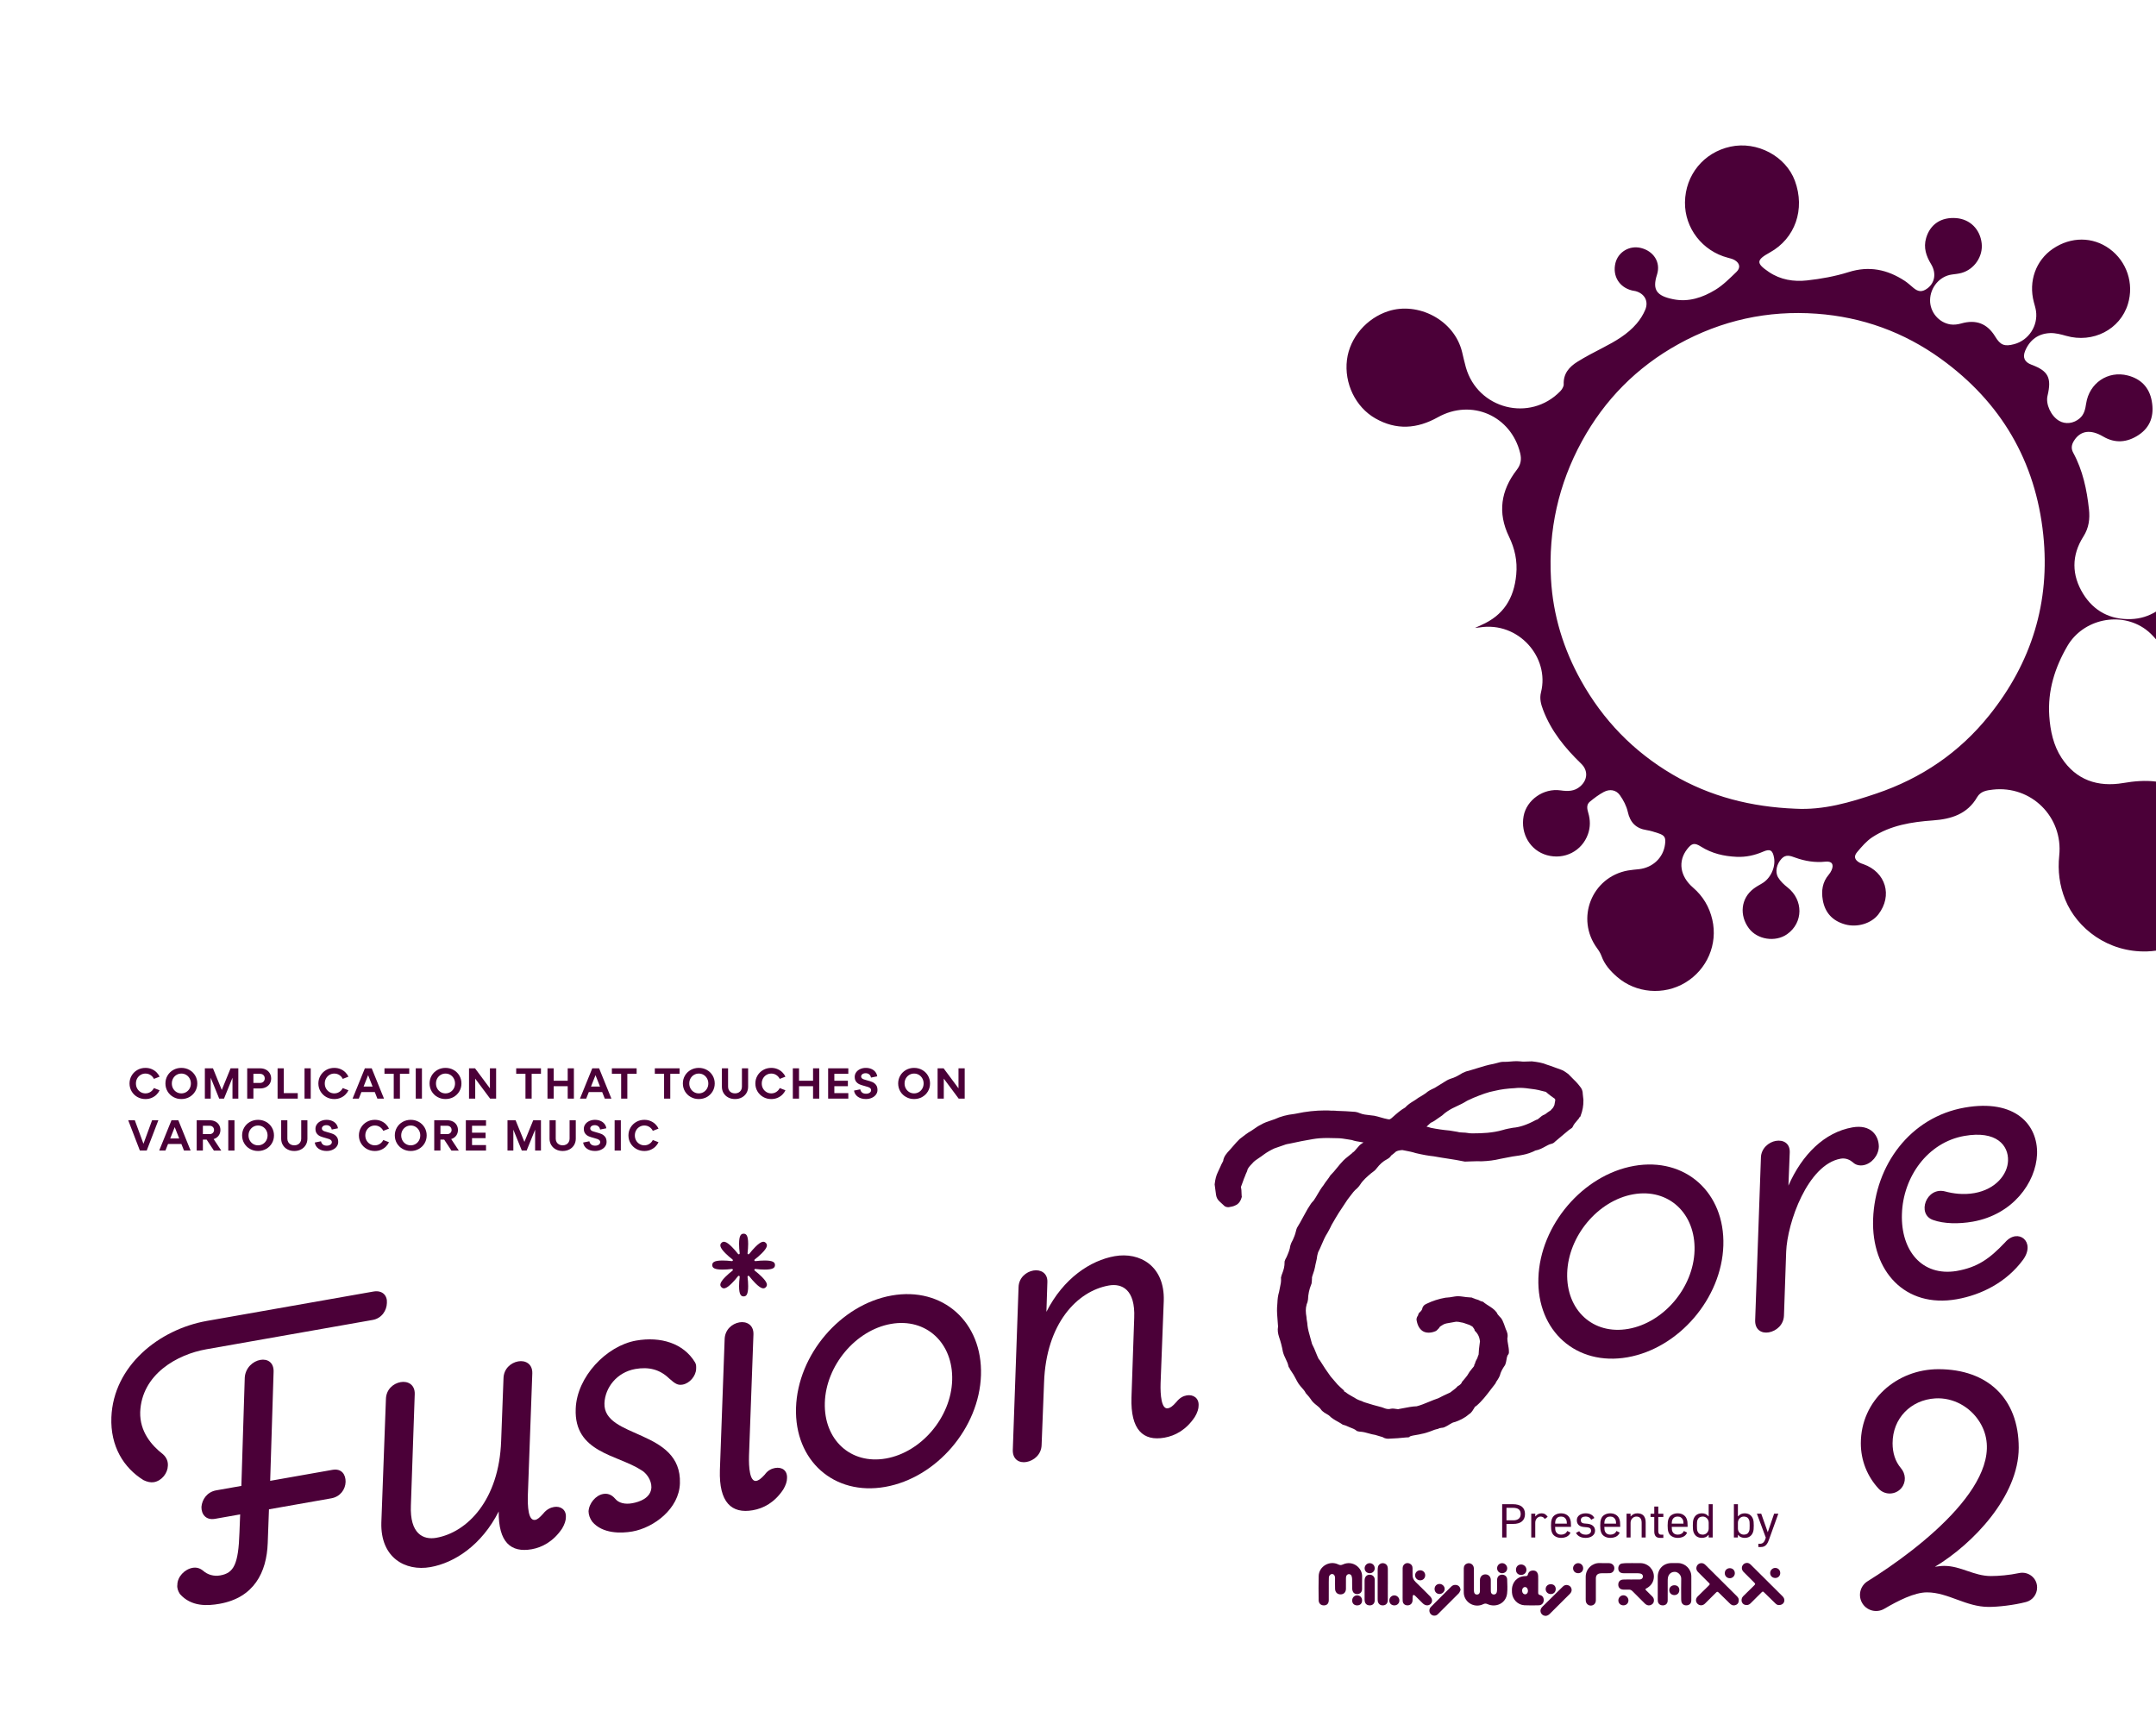 <?xml version="1.0" encoding="UTF-8"?>
<svg xmlns="http://www.w3.org/2000/svg" viewBox="0 0 342.215 273.6">
  <defs>
    <style>
      .b, .c {
        fill: #4b0038;
      }

      .c, .d {
        mix-blend-mode: multiply;
      }

      .e {
        isolation: isolate;
      }
    </style>
  </defs>
  <g class="e">
    <g id="a" data-name="Image">
      <g class="d">
        <g>
          <path class="b" d="M22.253,224.148c-.069,3.055,1.761,5.242,3.609,6.665.634.573.825,1.224.781,1.841-.026,1.145-.951,2.373-2.205,2.595-.516.091-1.072-.041-1.654-.318-3.158-1.954-5.283-5.381-5.105-9.976.318-8.118,7.505-13.949,15.176-15.302l26.408-4.657c1.475-.26,2.247.668,2.147,1.827-.026,1.146-.79,2.421-2.266,2.681l-26.408,4.657c-4.573.806-10.258,3.938-10.484,9.987ZM54.855,235.209c-.026,1.146-.803,2.347-2.279,2.607l-9.884,1.743-.196,5.358c-.166,4.67-2.197,8.678-7.655,9.641-1.917.338-4.478.485-6.283-1.553-.312-.479-.477-.982-.408-1.45,0-1.293,1.16-2.485,2.414-2.707.59-.104,1.145.026,1.679.464.72.633,1.683.92,2.716.738,2.139-.378,2.89-1.727,3.051-6.852l.109-2.832-3.984.703c-1.476.26-2.186-.755-2.161-1.9.1-1.159.877-2.362,2.353-2.622l3.983-.703.54-17.207c.109-1.541,1.293-2.587,2.473-2.795,1.107-.195,2.196.374,2.1,1.989l-.54,17.207,9.885-1.743c1.475-.26,2.113.769,2.087,1.915Z"/>
          <path class="b" d="M83.787,237.257c-.057,1.835.051,4.173,1.158,3.978.369-.065.699-.35,1.272-.984.559-.708,1.198-.971,1.714-1.062,1.033-.182,1.974.412,1.887,1.644.004.457-.186,1.098-.599,1.779-1.384,2.07-3.198,2.997-4.821,3.284-3.319.585-5.293-1.12-5.24-5.997-2.708,5.345-7.005,8.155-10.84,8.832-3.984.703-7.944-1.488-7.788-7.069l.727-19.599c.035-1.527,1.159-2.487,2.339-2.695,1.106-.195,2.269.361,2.234,1.888l-.61,17.678c-.192,4.52,1.96,5.511,4.026,5.146,4.942-.871,9.968-6.017,10.299-15.355l.374-9.953c.035-1.526,1.159-2.486,2.339-2.695,1.106-.195,2.27.362,2.234,1.888l-.705,19.292Z"/>
          <path class="b" d="M110.496,217.259c-.026,1.145-1.038,2.312-2.144,2.507-.738.13-1.158-.099-2.152-.988-1.466-1.416-3.219-1.867-5.358-1.489-2.95.52-4.799,2.976-4.899,5.427-.218,5.666,12.279,4.071,11.978,12.72-.122,4.052-4.158,7.045-7.551,7.643-1.77.312-4.725.378-6.356-1.541-.399-.538-.577-1.115-.594-1.645.074-1.306,1.146-2.559,2.327-2.768.663-.117,1.305.074,1.878.734.585.733,1.609.933,2.716.738,1.18-.208,2.972-.828,3.055-2.516.026-1.146-.785-2.295-1.627-2.755-3.778-2.453-10.678-2.756-10.386-9.729.174-5.051,4.857-9.984,9.578-10.817,3.909-.689,7.528.423,9.355,3.447.212.343.191.651.182,1.032Z"/>
          <path class="b" d="M118.888,231.068c-.057,1.835.126,4.161,1.158,3.978.368-.065.772-.364,1.345-.998.486-.695,1.124-.958,1.641-1.049,1.106-.195,1.974.411,1.887,1.644.004.456-.187,1.098-.6,1.779-1.384,2.069-3.124,2.984-4.821,3.283-3.393.599-5.393-1.254-5.232-6.379l.754-20.744c.035-1.527,1.159-2.487,2.339-2.695,1.106-.195,2.269.361,2.234,1.888l-.706,19.292ZM123.009,200.79c0-.398-.249-.721-1.623-.721-.46,0-.988.036-1.487.099-.147.019-.224-.167-.107-.258.397-.308.796-.656,1.122-.981.972-.972.919-1.376.638-1.658-.282-.282-.686-.334-1.658.638-.325.325-.673.724-.981,1.122-.091.117-.277.04-.258-.107.063-.499.099-1.027.099-1.487,0-1.374-.323-1.623-.721-1.623s-.721.249-.721,1.623c0,.46.036.988.099,1.487.019.147-.167.224-.258.107-.308-.397-.656-.796-.981-1.122-.972-.972-1.376-.919-1.658-.638-.282.282-.334.686.638,1.658.325.325.724.673,1.122.981.117.091.04.277-.107.258-.499-.063-1.027-.099-1.487-.099-1.374,0-1.623.323-1.623.721s.249.721,1.623.721c.46,0,.988-.036,1.487-.099.147-.019.224.167.107.258-.397.308-.796.656-1.122.981-.972.972-.92,1.376-.638,1.658.282.282.686.334,1.658-.638.325-.325.673-.724.981-1.122.091-.117.276-.04.258.107-.063.499-.099,1.027-.099,1.487,0,1.374.323,1.623.721,1.623s.721-.249.721-1.623c0-.46-.036-.988-.099-1.487-.019-.147.167-.224.258-.107.308.397.656.796.981,1.122.972.972,1.376.92,1.658.638.282-.282.334-.686-.638-1.658-.325-.325-.724-.673-1.122-.981-.117-.091-.04-.276.107-.258.499.063,1.027.099,1.487.099,1.374,0,1.623-.323,1.623-.721Z"/>
          <path class="b" d="M141.539,205.624c8.114-1.431,14.435,4.225,14.169,12.638-.266,8.413-7.088,16.309-15.202,17.739-8.114,1.431-14.422-4.15-14.156-12.562.265-8.414,7.075-16.385,15.189-17.815ZM140.624,231.494c5.607-.989,10.332-6.538,10.511-12.425.179-5.888-4.107-9.924-9.714-8.936-5.606.988-10.319,6.612-10.498,12.499-.179,5.888,4.095,9.849,9.701,8.862Z"/>
          <path class="b" d="M184.216,219.548c-.057,1.835.126,4.161,1.159,3.978.368-.065.712-.278,1.346-.998.559-.707,1.123-.957,1.64-1.049,1.032-.182,1.973.412,1.887,1.644.004.457-.187,1.098-.599,1.779-1.384,2.069-3.125,2.984-4.821,3.284-3.394.598-5.393-1.254-5.233-6.38l.436-12.626c.192-4.522-1.961-5.511-4.026-5.146-5.016.884-9.968,6.016-10.286,15.427l-.387,9.88c-.035,1.527-1.233,2.499-2.413,2.707-1.106.195-2.195-.373-2.16-1.9l.915-25.868c.048-1.454,1.172-2.414,2.352-2.622,1.106-.195,2.269.361,2.221,1.815l-.153,4.742c2.708-5.346,7.004-8.157,10.84-8.834,3.983-.702,7.957,1.564,7.787,7.07l-.505,13.096Z"/>
          <path class="b" d="M220.375,228.357c-.142,0-.586-.02-.913-.256l-1.181-.352c-.33-.042-.702-.147-1.061-.247-.406-.114-.79-.221-1.181-.253h-.035c-.165,0-.391-.044-.53-.086l-.11-.033-.086-.076c-.228-.201-.647-.36-.955-.478l-.098-.038-.224-.099c-.306-.136-.527-.236-.762-.285l-.104-.023-.087-.06c-.234-.163-.48-.3-.724-.436-.472-.263-.96-.536-1.383-.977l-.825-.508-.005-.026c-.046-.027-.087-.052-.128-.082-.144-.1-.258-.254-.368-.403-.163-.22-.387-.398-.624-.587-.332-.265-.708-.564-.972-1.02-.116-.185-.34-.437-.537-.66l-.223-.253-.029-.059c-.153-.302-.35-.521-.578-.776-.182-.203-.366-.409-.531-.655-.171-.262-.319-.542-.471-.832-.107-.201-.215-.408-.335-.612l-.601-.917-.019-.106c-.069-.051-.167-.182-.201-.37-.061-.349-.224-.691-.396-1.053-.175-.366-.356-.744-.469-1.188-.152-.848-.35-1.603-.611-2.347-.176-.571-.261-1.044-.157-1.668l-.145-1.936c-.049-.758.004-1.447.041-1.791.026-.615.08-1.142.266-1.762.023-.156.071-.373.119-.592.12-.548.235-1.067.189-1.568l-.009-.101.061-.224c.03-.128.061-.26.123-.377.265-.693.397-1.18.39-1.874v-.079l.023-.076c.047-.158.149-.408.288-.621.276-.63.531-1.22.6-1.817.096-.349.191-.525.291-.71l.107-.203c.176-.404.354-.809.459-1.255l.038-.148c.036-.151.08-.33.163-.515.37-.592.67-1.15.989-1.74.223-.415.448-.832.686-1.24.105-.154.18-.277.254-.401.171-.282.364-.601.647-.871.067-.064.16-.212.241-.343.059-.094.117-.188.178-.274l.229-.391c.296-.505.601-1.027,1.008-1.539.125-.222.329-.492.533-.761.18-.238.36-.475.507-.723l.037-.061.052-.051c.332-.318.634-.69.954-1.085.321-.396.652-.806,1.06-1.222.172-.183.457-.412.759-.654.133-.107.269-.215.398-.323.096-.07.166-.117.209-.163l.059-.086.074-.041c.202-.133.373-.339.57-.578.133-.162.27-.327.428-.488.154-.177.373-.318.565-.442.042-.027.084-.054.125-.081-.169-.033-.345-.06-.527-.088-.432-.066-.877-.135-1.317-.295-.197-.03-.394-.062-.591-.095-.603-.101-1.173-.197-1.72-.197-.572-.016-1.057-.032-1.547-.032-.91,0-1.664.058-2.369.182-1.146.201-2.331.41-3.568.696-.304.054-.684.121-.878.207l-1.635.568c-.577.275-1.116.562-1.7.993-.228.182-.483.353-.736.521-.41.271-.797.527-1.067.868-.41.425-.727.749-.802,1.149l-.012.06-.101.226c-.079.172-.174.375-.233.571-.148.324-.244.604-.347.901-.092.265-.189.542-.306.825.065.374.104.638.091.916.006.07.01.158.012.251.002.092.002.193.016.276l.021.121-.034.117c-.074.251-.296,1.005-1.075,1.284-.251.125-.547.176-.888.237l-.045.008-.126.007c-.208,0-.418-.064-.576-.176l-.786-.728c-.325-.303-.481-.593-.558-1.033-.058-.327-.093-.638-.126-.931-.026-.232-.05-.452-.086-.655l-.013-.075.008-.076c.093-.799.231-1.322.491-1.867.118-.234.219-.463.322-.695.157-.358.32-.725.53-1.09.089-.736.607-1.289,1.067-1.779.163-.18.33-.374.498-.568.338-.391.686-.795,1.05-1.142.21-.162.363-.279.512-.394.303-.233.589-.452.88-.642.36-.197.639-.393.91-.582.34-.238.691-.483,1.101-.676.441-.277,1.032-.476,1.605-.668.2-.067.397-.133.584-.202.895-.417,1.92-.691,3.095-.822l.359-.065c1.468-.32,3.035-.491,4.51-.491.197,0,.391.003.585.009.194.025.323.028.452.028l.294-.002c.179,0,.358.006.541.033.919.031,1.878.066,2.904.154.29.042.474.098.737.212.502.208,1.04.265,1.608.325.233.024.467.05.703.085.355.073.684.167,1.019.264.388.112.791.228,1.19.297.034.005.079.009.121.009.125,0,.217-.029.406-.192l.135-.12c.698-.621,1.305-1.161,2.018-1.561.425-.47.905-.766,1.33-1.028.242-.149.482-.296.708-.476l.037-.029.041-.023c.347-.187.743-.447,1.142-.708.4-.37.87-.596,1.395-.833l1.347-.825.163-.105c.28-.181.629-.406,1.057-.547.686-.186,1.33-.565,1.881-.908.323-.15.62-.284.949-.341.406-.115.851-.254,1.292-.392.866-.271,1.762-.552,2.704-.718.165-.029.335-.079.508-.129.319-.092.649-.187.999-.198.116.004.191.005.265.005.298,0,.599-.026.9-.051.332-.028.667-.055,1-.055.203,0,.406.01.609.035.185.027.354.035.523.035.176,0,.353-.009.533-.017.205-.01.414-.019.63-.019l.155.002c.8.09,1.665.222,2.382.538.358.101.759.252,1.178.409.3.113.609.229.942.341.415.123.75.369,1.018.567l.219.158.039.042c.21.229.425.439.639.648.385.376.782.764,1.142,1.25.324.368.469.742.474,1.256.023.094.038.278.051.463.012.149.022.299.048.445.016.918-.127,1.691-.444,2.516l-.054.142-.123.091c-.043.099-.07.148-.098.188-.12.149-.213.257-.303.361-.268.311-.48.556-.638.887-.061.227-.291.357-.402.419l-.004-.005c-.079.081-.163.128-.22.16,0,0-.555.463-.822.684-.462.381-.938.774-1.412,1.192-.153.181-.39.309-.663.357-.274.072-.576.238-.896.415-.436.241-.931.514-1.557.625-.059.014-.242.115-.341.168-.846.38-1.482.493-2.218.623-.731.082-1.401.216-2.048.345-.326.065-.649.13-.974.188-.883.218-1.897.35-2.982.385-.247-.011-.442-.015-.637-.015-.37,0-.732.015-1.096.031-.275.012-.551.023-.835.029l-.061.002-.06-.013c-.867-.187-1.761-.324-2.707-.471-.711-.109-1.431-.22-2.157-.355-.847-.087-1.722-.242-2.886-.515-.496-.168-1.055-.275-1.595-.378-.173-.033-.344-.066-.508-.099-.477.03-.825.116-1.037.257-.146.149-.316.282-.496.42-.08.061-.163.125-.245.192-.135.243-.377.435-.583.545-.773.396-1.243.877-1.712,1.478-.218.311-.513.522-.75.692l-.112.081c-.669.568-1.322,1.123-1.752,1.812-.131.187-.26.372-.472.575-.477.383-.804.825-1.182,1.335-.126.171-.255.344-.391.518l-.037.057c-1.342,1.996-1.394,2.074-2.458,3.914-.142.331-.357.721-.546,1.066l-.103.188c-.403.625-.652,1.213-.917,1.836-.175.414-.356.84-.579,1.266-.02.095-.047.192-.076.287-.025.084-.052.167-.063.248-.021.314-.109.686-.194,1.046-.061.257-.124.52-.163.778-.069.37-.178.689-.284.998-.072.21-.144.414-.191.614-.003.033,0,.107,0,.18,0,.13,0,.259-.02.393-.02.093-.019.126-.02.156-.005.115-.011.265-.088.413-.308.753-.473,1.535-.505,2.388-.043.313-.098.498-.213.762-.195.668-.155,1.294-.029,2.009.009.261.041.43.072.606.04.227.08.463.089.725.071.621.256,1.267.452,1.952.094.329.188.658.27.99.27.508.453.964.63,1.405.135.333.264.657.427.985l.15.156.028.046c.646,1.041,1.176,1.832,1.719,2.565l1.085,1.264c.292.304.592.569.89.833l.136.121.053.177s.003-.004.005-.004c.013,0,.047.02.108.047l.066.029.055.045c.313.257.661.452,1.029.659.14.079.282.159.425.243.28.194.664.368,1.058.486l.08.023.069.049c.086.06.38.147.575.206.732.246,1.445.433,2.271.651l.205.054c.442.174.759.292,1.077.292.125,0,.249-.017.378-.054.112-.022.178-.027.25-.027.146,0,.332.024.518.052.054.002.145.015.234.03.061.009.118.021.176.021l.06-.026.588-.11c.707-.137,1.674-.326,2.233-.326h.022c.623-.154,1.318-.442,1.99-.72.505-.209.983-.405,1.422-.545.309-.162,1.446-.728,1.919-.924.127-.103.26-.202.394-.301.275-.205.536-.398.721-.617l.064-.077.089-.047c.316-.171.522-.415.549-.506l.031-.105.236-.278c.253-.297.469-.549.64-.794.19-.356.482-.774.791-1.125.275-.294.295-.409.296-.415l.032-.215.074-.054c.079-.366.194-.573.352-.856l.044-.079c.039-.164.107-.33.163-.467.013-.033.026-.062.037-.089.009-.559.083-1.11.154-1.643l.059-.456-.068-.38c-.072-.415-.323-.874-.653-1.199l-.12-.118-.029-.165c-.009-.052-.115-.194-.184-.287-.044-.06-.089-.12-.133-.184-.074-.039-.157-.089-.257-.148-.048-.029-.095-.058-.135-.081l-.042.007-.032-.043c-.147-.043-.304-.1-.468-.16-.296-.107-.602-.219-.864-.247l-.047-.005-.046-.014c-.211-.062-.424-.081-.712-.089l-1.522.269c-.196.034-.424.127-.482.166l-.214.129c-.238.136-.366.215-.458.384l-.056.104-.096.069c-.091.117-.204.258-.406.368-.374.169-.757.251-1.116.252-.386,0-.729-.097-.989-.278-.491-.345-.787-.885-.93-1.702-.061-.342.139-.629.225-.752.032-.131.057-.247.139-.364l.037-.054.05-.042c.284-.245.43-.458.462-.671l.01-.069.028-.064c.155-.356.4-.475.563-.554l.101-.052c.915-.444,1.908-.763,2.954-.947.516-.022.889-.089,1.455-.189.18-.032.361-.047.555-.047.215,0,.443.02.698.058.334.069.851.106,1.351.142l.143.011.174.086c.098.024.219.064.34.131.344.08.678.211.931.362.195.03.379.079.545.265.2.154.416.29.631.426.469.298.954.605,1.297,1.067l.041.057.026.064c.065.167.203.321.378.516l.113.126c.164.134.245.282.294.374l.029.039.055.103c.181.371.318.772.439,1.127l.089.258c.189.381.397.889.251,1.487.007.324.047.548.11.905.079.45.143.808.139,1.185.025.229-.043.425-.206.586-.096.191-.129.394-.171.645-.041.254-.089.543-.214.853l-.023.055-.033.049c-.322.461-.535.849-.685,1.254-.089.474-.391.936-.703,1.383-.022.096-.067.178-.129.267-.252.318-.479.617-.705.916-.695.916-1.415,1.863-2.299,2.606l-.057.048-.068.03c-.091.042-.124.071-.189.219l-.021.047-.029.042c-.051.071-.093.142-.135.209-.093.153-.19.31-.335.457-.084.103-.21.211-.351.281-.738.651-1.523.983-2.196,1.222-.39.077-.592.204-.899.398-.098.062-.202.127-.317.195-.298.167-.6.335-.916.335h-.023c-.152.027-.38.07-.452.105l-.1.075-.094.003c-.277.049-.565.162-.842.271-.121.048-.238.094-.35.134-.396.14-.806.284-1.373.385-.145.049-.437.099-.75.151-.365.06-.808.134-1.06.242l-.081.117-.355.042c-.034,0-.069-.003-.104-.007l-.164.017c-.825.08-1.679.164-2.505.181-.004.007-.098.015-.197.015ZM233.973,179.884c1.185,0,2.946-.054,4.557-.527.544-.168,1.09-.264,1.619-.357,1.081-.084,2.244-.48,3.606-1.217l.074-.04.084-.015c.132-.023.288-.161.453-.305.21-.185.445-.393.767-.506.153-.083.281-.157.394-.264l.05-.048.061-.033c.071-.04.141-.093.21-.145.108-.081.219-.16.331-.221h0c-.009,0,.007-.023.05-.083l.036-.051.05-.044c.193-.168.302-.365.411-.639.018-.172.054-.344.089-.501.017-.081.034-.157.044-.224.008-.137-.036-.24-.053-.257-.438-.305-.89-.622-1.433-1.103-.248-.055-.473-.113-.69-.169-.326-.085-.631-.165-.974-.217l-.577-.079c-.637-.09-1.238-.176-1.885-.176-.263,0-.533.014-.814.049-1.208.061-2.213.196-3.111.413-1.171.208-2.231.634-3.352,1.086l-.155.063c-.128.073-.328.16-.522.245-.19.082-.374.159-.521.25-.499.319-.976.542-1.482.779-.254.118-.515.24-.788.38-.415.225-1.04.589-1.561,1.088l-.04.038-.047.03c-.207.127-.403.271-.597.412-.361.263-.734.535-1.168.718-.171.145-.318.287-.466.428-.064.061-.128.123-.194.185.205.037.422.085.676.182.948.192,1.979.344,2.982.431l1.226.202c.325.093.596.103.882.114.258.009.517.021.782.07.067.017.109.02.145.023.065.005.148.01.243.031.201.003.405.005.609.005Z"/>
          <path class="b" d="M259.372,185.05c8.115-1.431,14.436,4.225,14.17,12.638-.266,8.414-7.088,16.309-15.202,17.739-8.115,1.431-14.422-4.149-14.156-12.562.265-8.414,7.075-16.384,15.189-17.815ZM258.457,210.921c5.607-.989,10.333-6.538,10.511-12.426.179-5.888-4.107-9.924-9.714-8.936-5.606.989-10.319,6.612-10.498,12.5-.179,5.888,4.095,9.85,9.7,8.861Z"/>
          <path class="b" d="M279.506,183.707c.048-1.453,1.245-2.427,2.352-2.622,1.18-.208,2.27.362,2.222,1.815l-.209,5.284c2.17-4.946,5.732-8.465,10.158-9.245,2.95-.52,4.187,1.316,4.191,3.064-.048,1.453-1.194,2.721-2.448,2.941-.59.105-1.218-.013-1.679-.464-.447-.378-1.114-.716-1.925-.574-5.237.924-8.476,10.166-8.655,14.761l-.349,10.101c-.035,1.528-1.233,2.499-2.412,2.707-1.107.195-2.196-.372-2.162-1.9l.916-25.868Z"/>
          <path class="b" d="M297.312,193.497c.314-8.573,5.895-16.176,14.525-17.698,8.041-1.418,11.663,2.736,11.498,7.405-.191,4.521-3.864,9.58-10.207,10.698-2.213.39-4.577.351-6.283-.262-2.669-.899-1.096-5.358,1.941-4.524,1.198.321,2.838.564,4.608.252,3.394-.599,5.255-2.98,5.334-5.124.099-2.451-1.843-4.846-6.934-3.948-5.827,1.027-9.729,6.507-9.907,12.394-.191,5.814,3.197,9.933,8.668,9.044,3.319-.585,5.216-1.908,7.716-4.555,2.021-2.335,4.924-.107,2.845,2.769-2.638,3.584-6.622,5.579-10.531,6.268-8.188,1.444-13.563-4.452-13.271-12.719Z"/>
        </g>
      </g>
      <path class="b" d="M323.34,251.952v.034c0,1.069-.714,2.011-1.748,2.283-1.948.512-4.471.782-5.927.782-3.64,0-6.441-2.31-9.801-2.31-2.003,0-4.604,1.332-6.769,2.603-1.265.743-2.893.288-3.574-1.012h0c-.621-1.188-.225-2.647.914-3.354,8.364-5.197,23.129-16.589,17.809-25.243-1.493-2.429-4.215-3.951-7.061-3.781-3.881.233-6.78,3.164-6.78,7.125,0,1.523.421,2.885,1.328,3.952.776.913.84,2.229.074,3.151h0c-.927,1.116-2.631,1.168-3.616.103-1.806-1.951-2.826-4.48-2.826-7.206,0-6.79,5.67-11.761,12.321-11.761,7.77,0,12.741,4.62,12.741,12.461,0,7.701-7.3,15.306-13.301,18.901.49-.07.979-.14,1.47-.14,2.66,0,4.69,1.611,7.421,1.611,1.225,0,2.918-.143,4.463-.471,1.469-.312,2.862.769,2.862,2.271Z"/>
      <g>
        <g>
          <path class="b" d="M232.34,250.911c0-.66-.006-1.321.002-1.982.005-.393.182-.644.504-.761.458-.166.945.082,1.064.555.035.138.039.287.039.43.003,1.086,0,2.172.004,3.258,0,.125.01.255.047.373.068.215.236.315.46.304.217-.01.375-.137.422-.356.022-.105.023-.216.023-.324.002-.543-.003-1.086.003-1.629.005-.525.36-.889.855-.892.499-.003.86.358.867.88.007.534.002,1.068.003,1.602,0,.099-.002.2.012.298.032.234.184.385.404.412.212.027.427-.083.503-.291.048-.133.067-.282.07-.424.009-.543-.006-1.086.01-1.629.016-.52.369-.833.864-.797.402.03.718.32.73.743.021.75.078,1.51-.011,2.251-.194,1.61-1.83,2.253-3.089,1.681-.264-.12-.451-.119-.703.005-1.24.612-2.733-.097-3.039-1.433-.036-.157-.044-.323-.045-.484-.005-.597-.002-1.195-.002-1.792h.002Z"/>
          <path class="b" d="M210.913,252.291c0,.561.003,1.121-.001,1.682-.005.532-.272.823-.755.835-.494.011-.846-.308-.851-.821-.011-1.284-.035-2.569.005-3.852.048-1.528,1.738-2.507,3.117-1.823.269.133.466.12.73-.001,1.573-.721,3.093.542,3.048,1.92-.022.678,0,1.357-.009,2.035-.005.352-.215.626-.521.717-.347.104-.734-.01-.911-.313-.086-.148-.129-.339-.135-.512-.018-.506,0-1.013-.012-1.519-.004-.169-.031-.344-.087-.502-.071-.201-.261-.304-.447-.29-.197.014-.366.159-.413.374-.025.113-.03.233-.031.35-.003.534.002,1.067-.003,1.601-.006.544-.333.883-.848.89-.507.006-.858-.331-.874-.872-.016-.524-.006-1.049-.007-1.574,0-.063,0-.127,0-.19-.007-.358-.183-.586-.46-.595-.262-.009-.504.227-.519.561-.023.506-.011,1.012-.014,1.519,0,.127,0,.253,0,.38Z"/>
          <path class="b" d="M259.134,248.1c.427,0,.854-.01,1.28.002,1.222.033,2.184,1.064,2.097,2.27-.051.701-.399,1.247-.995,1.63-.069.044-.138.088-.212.122-.171.079-.152.17-.034.286.33.324.654.653.983.977.154.152.25.327.268.547.028.342-.096.606-.398.77-.297.162-.597.137-.875-.05-.104-.07-.194-.164-.283-.253-.624-.619-1.249-1.236-1.866-1.863-.158-.161-.33-.238-.554-.231-.29.009-.581.007-.871-.002-.496-.015-.802-.308-.81-.765-.008-.485.275-.804.776-.831.417-.022.835-.009,1.252-.01.454-.002.908.004,1.362-.005.267-.005.435-.128.503-.339.074-.23-.041-.49-.284-.571-.16-.053-.337-.071-.507-.073-.762-.008-1.525.001-2.288-.006-.561-.005-.858-.336-.81-.883.029-.331.241-.603.584-.663.301-.052.613-.05.92-.06.254-.009.508-.002.763-.002v.002Z"/>
          <path class="b" d="M268.459,252.05c0,.66.01,1.321-.003,1.981-.009.493-.334.784-.826.774-.392-.008-.675-.233-.751-.617-.028-.141-.031-.288-.031-.432-.003-1.059-.021-2.118.006-3.175.015-.598-.517-1.068-.965-1.092-.587-.031-1.045.326-1.145.931-.026.16-.034.324-.034.486-.003.968-.001,1.936-.002,2.904,0,.099.002.199-.005.298-.031.415-.308.68-.725.698-.45.02-.772-.226-.833-.645-.015-.107-.015-.217-.015-.325,0-1.185-.003-2.37,0-3.556.003-1.281.911-2.182,2.2-2.188.345-.001.69-.004,1.035.001,1.132.017,2.079.956,2.094,2.082.009.624.002,1.248.002,1.873h-.002Z"/>
          <path class="b" d="M275.986,253.969c.01.361-.116.613-.408.75-.301.141-.606.127-.87-.089-.168-.137-.314-.3-.47-.452-.487-.474-.977-.944-1.458-1.423-.143-.143-.247-.131-.385.008-.586.592-1.176,1.181-1.772,1.763-.363.355-.861.356-1.191.02-.323-.329-.316-.805.041-1.164.51-.514,1.037-1.013,1.552-1.522.483-.477.46-.383.003-.843-.498-.501-1.001-.998-1.5-1.497-.22-.22-.322-.482-.252-.79.128-.558.771-.808,1.246-.486.097.066.181.15.265.233,1.619,1.609,3.236,3.22,4.857,4.828.2.198.363.407.343.665Z"/>
          <path class="b" d="M282.39,254.755c-.221.024-.415-.087-.593-.263-.586-.58-1.178-1.154-1.771-1.727-.207-.2-.236-.2-.442.004-.567.561-1.132,1.123-1.695,1.688-.173.174-.365.292-.62.297-.378.007-.642-.141-.771-.444-.138-.323-.059-.711.188-.952.564-.551,1.128-1.102,1.688-1.656.285-.281.283-.301.002-.582-.551-.551-1.112-1.093-1.653-1.653-.464-.481-.235-1.244.405-1.385.303-.067.553.054.763.261.363.355.72.715,1.08,1.073,1.285,1.278,2.569,2.556,3.854,3.834.064.064.132.125.189.195.051.062.101.13.134.202.252.552-.113,1.108-.76,1.109Z"/>
          <path class="b" d="M244.153,251.45c0,.443.006.887-.002,1.33-.004.21.06.327.285.383.434.108.641.462.588.938-.043.382-.343.685-.751.693-.772.016-1.546.038-2.315-.006-1.062-.061-1.906-.942-1.968-2.013-.019-.322-.019-.659.053-.97.238-1.022,1.092-1.669,2.145-1.643.234.006.289-.101.338-.287.086-.322.288-.542.637-.588.348-.047.664.024.851.347.082.141.125.321.131.486.018.443.006.886.006,1.33h.002ZM242.528,252.507c.002-.35-.207-.616-.48-.609-.284.007-.483.303-.443.658.033.293.235.502.478.496.257-.006.444-.234.446-.545Z"/>
          <path class="b" d="M222.636,251.444c0-.85-.01-1.701.003-2.551.009-.599.57-.962,1.102-.726.302.134.46.376.467.705.007.353.015.706.003,1.058-.015.462.137.832.479,1.159.772.739,1.521,1.504,2.278,2.259.404.403.448.886.116,1.223-.333.338-.86.301-1.257-.091-.368-.363-.733-.728-1.1-1.092-.051-.051-.101-.105-.157-.15-.187-.152-.319-.101-.343.148-.021.215-.008.434-.018.65-.021.461-.359.776-.813.766-.433-.01-.723-.268-.751-.7-.021-.315-.01-.633-.011-.949-.001-.57,0-1.14,0-1.71h.002Z"/>
          <path class="b" d="M251.694,252.063c0-.588.004-1.176,0-1.763-.01-1.32,1.085-2.257,2.227-2.206.489.022.98-.006,1.47.01.569.018.938.461.831.969-.079.375-.351.615-.747.628-.435.014-.871-.001-1.307.012-.16.005-.333.026-.474.094-.294.139-.389.405-.388.719.003,1.067.001,2.134,0,3.201,0,.109.002.217-.003.325-.021.452-.334.77-.774.788-.419.017-.783-.304-.823-.743-.02-.215-.01-.434-.011-.651-.001-.461,0-.922,0-1.383Z"/>
          <path class="b" d="M220.285,251.484c0,.831.007,1.663-.002,2.494-.006.536-.347.854-.86.828-.398-.02-.677-.283-.738-.703-.014-.098-.013-.198-.013-.298,0-1.536-.002-3.073.002-4.609,0-.17.012-.345.051-.51.081-.342.418-.586.765-.578.373.008.674.234.756.588.032.139.039.286.04.43.004.786.002,1.572.002,2.359h-.001Z"/>
          <path class="b" d="M245.339,256.472c-.317-.013-.558-.142-.712-.403-.16-.273-.149-.554.013-.824.051-.084.117-.162.187-.231,1.076-1.063,2.154-2.125,3.231-3.186.24-.236.524-.322.848-.217.301.097.49.307.546.619.052.291-.062.532-.263.736-.312.315-.628.628-.943.941-.751.748-1.504,1.494-2.253,2.244-.187.187-.401.307-.656.323Z"/>
          <path class="b" d="M231.832,252.366c-.094.178-.152.392-.288.529-1.1,1.116-2.211,2.221-3.326,3.322-.288.284-.748.291-1.044.045-.315-.262-.387-.733-.16-1.077.044-.067.1-.129.157-.186,1.058-1.056,2.117-2.11,3.174-3.167.183-.183.395-.279.656-.275.48.006.782.305.831.811Z"/>
          <path class="b" d="M218.208,252.382c0,.542.007,1.085-.002,1.627-.009.518-.346.823-.857.797-.366-.019-.634-.235-.715-.594-.028-.122-.035-.251-.036-.376-.003-.976-.003-1.952,0-2.928,0-.125.008-.255.04-.375.108-.408.439-.629.857-.589.407.039.698.336.708.757.013.56.003,1.12.003,1.681h.002Z"/>
          <path class="b" d="M240.625,249.158c-.003-.481.333-.836.799-.842.484-.006.866.373.862.854-.004.461-.364.804-.844.804-.487,0-.814-.326-.817-.817Z"/>
          <path class="b" d="M226.218,250.046c-.005.445-.358.793-.797.785-.452-.008-.804-.349-.805-.781-.001-.456.351-.812.803-.813.461,0,.805.347.8.809Z"/>
          <path class="b" d="M251.292,248.918c0,.451-.339.786-.79.783-.478-.003-.811-.328-.813-.794-.001-.422.37-.794.798-.8.451-.005.805.351.805.81Z"/>
          <path class="b" d="M238.421,249.701c-.447.001-.785-.335-.79-.788-.005-.449.355-.808.808-.806.424.002.79.37.795.799.006.454-.341.793-.813.794Z"/>
          <path class="b" d="M282.573,249.68c-.003.447-.346.782-.796.778-.457-.005-.8-.337-.803-.78-.004-.442.371-.821.805-.816.46.005.797.352.794.818Z"/>
          <path class="b" d="M218.205,248.909c.003.451-.337.794-.788.792-.465-.001-.803-.325-.811-.776-.007-.434.349-.807.78-.818.455-.011.815.342.818.801Z"/>
          <path class="b" d="M273.768,249.702c-.005-.449.331-.791.784-.798.469-.007.81.328.813.799.003.421-.347.781-.773.794-.454.014-.819-.337-.824-.794Z"/>
          <path class="b" d="M258.476,254.017c.003.449-.337.784-.796.785-.461.001-.803-.329-.804-.778-.001-.434.358-.808.784-.818.437-.01.814.364.817.81Z"/>
          <path class="b" d="M216.199,254.017c.003.484-.29.786-.77.791-.482.005-.795-.293-.802-.764-.007-.464.342-.829.79-.828.45.001.778.337.782.8Z"/>
          <path class="b" d="M227.707,252.196c.003-.455.341-.795.789-.792.436.002.808.364.811.789.003.431-.386.812-.824.807-.449-.005-.779-.347-.776-.804Z"/>
          <path class="b" d="M266.555,252.382c-.002.475-.333.799-.808.793-.45-.006-.791-.349-.791-.796,0-.438.348-.767.813-.768.483,0,.789.298.787.771Z"/>
          <path class="b" d="M221.309,254.808c-.462-.005-.79-.333-.788-.787.002-.437.36-.798.793-.799.442-.001.812.374.805.819-.006.449-.347.772-.81.767Z"/>
          <path class="b" d="M246.161,251.448c.48.004.782.308.774.782-.007.463-.329.781-.791.782-.446.001-.802-.344-.805-.78-.003-.457.344-.787.822-.784Z"/>
        </g>
        <g>
          <path class="b" d="M241.564,239.143c.329.264.493.653.493,1.166,0,.503-.159.891-.477,1.163-.318.271-.791.407-1.418.407h-1.046v2.152h-.683v-5.286h1.66c.652,0,1.142.132,1.471.397ZM240.207,241.307c.197,0,.369-.024.516-.072.146-.048.267-.115.364-.201.096-.085.168-.19.216-.313.048-.123.072-.261.072-.412,0-.327-.1-.574-.299-.74-.2-.166-.524-.249-.974-.249h-.985v1.986h1.091Z"/>
          <path class="b" d="M243.051,240.257h.637v.416h.03c.111-.136.244-.249.398-.34.154-.091.335-.136.542-.136.253,0,.455.05.607.151.151.101.283.234.394.4l-.463.347c-.071-.121-.163-.215-.277-.283-.113-.068-.246-.102-.398-.102-.097,0-.194.023-.292.068-.099.046-.189.11-.269.192-.081.083-.147.185-.197.306-.05.121-.076.259-.076.415v2.341h-.637v-3.776Z"/>
          <path class="b" d="M249.279,243.255c-.126.297-.323.511-.591.642-.267.131-.571.196-.909.196-.334,0-.635-.078-.906-.234-.27-.156-.456-.383-.557-.68-.05-.151-.085-.304-.102-.46-.018-.156-.027-.347-.027-.574s.009-.416.027-.57c.017-.154.052-.309.102-.465.101-.297.286-.524.554-.68.267-.156.568-.234.902-.234.167,0,.326.019.478.056.151.038.29.096.416.174.127.078.238.174.334.287.096.113.169.246.22.397.056.156.092.311.11.465.017.153.026.343.026.57v.197h-2.517c.005.186.014.337.027.453.013.116.044.224.095.324.071.141.174.253.311.336.137.083.306.125.508.125.222,0,.416-.045.583-.136.167-.09.301-.239.402-.445l.516.257ZM246.869,241.473c-.015.095-.025.214-.031.355h1.865c-.005-.141-.014-.259-.027-.355-.013-.096-.044-.194-.094-.295-.066-.136-.164-.248-.296-.336-.131-.088-.303-.132-.516-.132s-.384.044-.515.132c-.131.088-.23.2-.296.336-.045.101-.076.199-.091.295Z"/>
          <path class="b" d="M250.854,243.285c.076.07.159.128.25.174.09.046.189.078.296.098.106.02.214.03.326.03.106,0,.209-.013.307-.042.098-.027.186-.068.261-.121.076-.053.136-.115.182-.188.046-.073.068-.158.068-.253,0-.191-.054-.329-.163-.415-.109-.086-.277-.139-.504-.159l-.447-.038c-.197-.015-.367-.052-.511-.109-.144-.058-.263-.133-.357-.227-.093-.093-.163-.203-.209-.329-.045-.126-.068-.265-.068-.416,0-.181.038-.34.113-.475.076-.136.178-.249.307-.34.129-.091.278-.16.447-.208.17-.047.347-.072.534-.072.197,0,.371.021.524.064.151.043.284.099.398.17.114.07.209.15.284.238.076.088.137.178.182.268l-.508.279c-.03-.061-.07-.121-.117-.182-.048-.06-.108-.115-.178-.162-.071-.048-.157-.087-.257-.117-.101-.03-.218-.045-.349-.045-.227,0-.408.047-.542.143-.134.096-.201.237-.201.423,0,.075.009.143.027.204.017.06.048.113.091.158.043.046.102.083.178.113.076.03.17.05.281.06l.447.038c.182.015.349.05.5.105.151.056.282.129.39.219.109.09.194.201.254.333.061.131.091.282.091.453,0,.181-.041.342-.121.483-.081.141-.19.261-.326.359-.137.099-.294.173-.474.223-.18.05-.367.075-.564.075-.207,0-.393-.02-.557-.06-.164-.04-.31-.095-.436-.166-.127-.07-.235-.154-.326-.253-.09-.098-.166-.203-.227-.313l.516-.272c.05.096.114.179.19.249Z"/>
          <path class="b" d="M257.092,243.255c-.126.297-.323.511-.591.642-.268.131-.571.196-.909.196-.334,0-.635-.078-.906-.234-.27-.156-.456-.383-.557-.68-.05-.151-.085-.304-.102-.46-.018-.156-.027-.347-.027-.574s.009-.416.027-.57c.017-.154.052-.309.102-.465.101-.297.286-.524.554-.68.267-.156.569-.234.902-.234.167,0,.326.019.478.056.151.038.29.096.416.174.127.078.238.174.334.287.096.113.169.246.22.397.056.156.092.311.11.465.017.153.026.343.026.57v.197h-2.517c.005.186.014.337.027.453.013.116.044.224.095.324.071.141.174.253.311.336.137.083.306.125.508.125.222,0,.416-.045.583-.136.167-.09.301-.239.402-.445l.516.257ZM254.681,241.473c-.015.095-.025.214-.031.355h1.865c-.005-.141-.014-.259-.027-.355-.013-.096-.044-.194-.095-.295-.066-.136-.164-.248-.296-.336-.131-.088-.303-.132-.515-.132s-.384.044-.515.132c-.131.088-.23.2-.296.336-.045.101-.076.199-.091.295Z"/>
          <path class="b" d="M258.18,240.257h.637v.416h.03c.131-.146.282-.262.451-.348.169-.085.365-.128.587-.128.192,0,.369.025.531.076.162.05.3.132.417.245.116.113.208.26.276.442.068.181.103.4.103.657v2.416h-.637v-2.341c0-.191-.023-.35-.068-.475-.045-.126-.106-.227-.182-.302-.076-.076-.164-.129-.266-.159s-.21-.045-.326-.045c-.142,0-.268.029-.379.086-.111.058-.207.132-.288.223-.081.09-.143.195-.186.313-.043.119-.064.238-.064.359v2.341h-.637v-3.776Z"/>
          <path class="b" d="M263.213,243.028c0,.076.007.147.023.215.015.068.039.127.072.178s.076.089.129.117c.053.028.117.042.193.042h.387v.513h-.553c-.147,0-.275-.023-.387-.068-.111-.046-.203-.11-.277-.192-.073-.083-.129-.188-.166-.314-.038-.126-.057-.267-.057-.423v-2.325h-.591v-.514h.591v-1.133h.637v1.133h.803v.514h-.803v2.258Z"/>
          <path class="b" d="M267.79,243.255c-.126.297-.323.511-.591.642-.267.131-.571.196-.909.196-.334,0-.636-.078-.906-.234-.27-.156-.456-.383-.557-.68-.05-.151-.084-.304-.102-.46-.018-.156-.027-.347-.027-.574s.009-.416.027-.57c.018-.154.052-.309.102-.465.101-.297.286-.524.554-.68.268-.156.569-.234.902-.234.167,0,.326.019.478.056.151.038.29.096.416.174.127.078.238.174.334.287.096.113.169.246.22.397.056.156.092.311.11.465.017.153.026.343.026.57v.197h-2.517c.005.186.014.337.027.453.013.116.044.224.095.324.071.141.174.253.311.336.137.083.306.125.508.125.222,0,.416-.045.583-.136.167-.09.301-.239.402-.445l.516.257ZM265.38,241.473c-.015.095-.025.214-.031.355h1.865c-.005-.141-.014-.259-.027-.355-.013-.096-.044-.194-.094-.295-.066-.136-.164-.248-.296-.336-.131-.088-.303-.132-.516-.132s-.384.044-.515.132c-.131.088-.23.2-.296.336-.045.101-.076.199-.091.295Z"/>
          <path class="b" d="M271.85,244.033h-.637v-.416h-.03c-.141.176-.302.3-.481.37-.18.07-.365.106-.557.106-.147,0-.287-.016-.421-.049-.134-.033-.257-.085-.371-.155-.113-.07-.215-.161-.303-.272-.089-.111-.163-.244-.224-.4-.056-.151-.091-.314-.106-.491-.015-.176-.023-.37-.023-.581s.007-.405.023-.581c.015-.176.05-.34.106-.491.061-.156.135-.29.224-.4.089-.111.19-.202.303-.272.114-.07.237-.122.371-.155.134-.033.274-.049.421-.049.197,0,.383.036.56.109.177.073.337.195.478.367h.03v-1.926h.637v5.286ZM271.214,241.691c0-.141-.026-.271-.076-.393-.051-.121-.117-.224-.201-.309-.083-.086-.182-.154-.296-.205-.113-.05-.236-.075-.367-.075-.192,0-.357.039-.497.117-.139.078-.246.205-.322.382-.051.116-.081.245-.091.385-.01.141-.015.325-.015.551s.005.41.015.551c.01.141.04.27.091.385.076.176.183.303.322.382.139.078.304.117.497.117.131,0,.254-.025.367-.075.114-.05.213-.119.296-.205.084-.085.15-.188.201-.309.05-.121.076-.252.076-.393v-.906Z"/>
          <path class="b" d="M275.216,238.747h.637v1.926h.03c.141-.172.301-.294.477-.367.177-.073.364-.109.561-.109.147,0,.287.016.421.049.133.033.257.085.371.155.113.07.214.161.303.272.089.111.163.244.224.4.055.151.09.314.106.491.015.176.023.37.023.581s-.008.406-.023.581c-.015.176-.051.34-.106.491-.061.156-.135.29-.224.4-.089.111-.19.202-.303.272-.114.07-.238.122-.371.155-.134.033-.274.049-.421.049-.192,0-.377-.035-.557-.106-.18-.07-.34-.194-.481-.37h-.03v.416h-.637v-5.286ZM275.853,242.598c0,.141.025.271.076.393.05.121.117.224.201.309.083.086.183.154.299.205.117.05.237.075.364.075.192,0,.357-.039.497-.117.139-.078.246-.205.322-.382.05-.116.081-.244.091-.385.01-.141.015-.325.015-.551s-.005-.41-.015-.551c-.01-.141-.041-.269-.091-.385-.076-.176-.183-.303-.322-.382-.139-.078-.305-.117-.497-.117-.127,0-.247.025-.364.075-.116.051-.216.119-.299.205-.084.085-.151.188-.201.309-.05.121-.076.252-.076.393v.906Z"/>
          <path class="b" d="M278.872,240.257h.682l1.039,2.938,1.008-2.938h.667l-1.471,4.085c-.07.201-.145.376-.223.525-.078.148-.168.273-.27.373-.101.101-.217.176-.349.227-.131.05-.287.076-.47.076h-.386v-.514h.257c.131,0,.245-.023.341-.068.096-.045.18-.111.254-.196.073-.086.136-.188.189-.306.053-.118.1-.253.141-.403l-1.411-3.798Z"/>
        </g>
      </g>
      <g>
        <path class="b" d="M20.896,170.716c.224-.378.529-.676.914-.894s.811-.326,1.278-.326c.357,0,.686.064.986.192.299.129.557.298.769.509.213.211.377.441.491.694l-.906.35c-.119-.247-.298-.45-.537-.608-.238-.158-.506-.236-.804-.236-.279,0-.534.07-.766.209-.231.14-.413.329-.546.566-.133.239-.199.505-.199.797s.066.558.199.797c.133.238.315.427.546.566.232.14.487.209.766.209.298,0,.566-.078.804-.236.239-.158.417-.361.537-.608l.906.35c-.114.252-.278.483-.491.694-.212.211-.47.38-.769.509-.301.127-.629.192-.986.192-.467,0-.892-.109-1.278-.326s-.69-.515-.914-.894c-.224-.377-.337-.796-.337-1.253s.113-.876.337-1.253Z"/>
        <path class="b" d="M26.591,170.716c.223-.378.527-.676.914-.894.388-.217.815-.326,1.282-.326s.895.109,1.282.326c.388.217.691.515.914.894.223.377.333.796.333,1.253s-.11.876-.333,1.253c-.223.378-.526.676-.914.894-.386.217-.815.326-1.282.326s-.894-.109-1.282-.326c-.386-.217-.691-.515-.914-.894-.221-.377-.333-.796-.333-1.253s.111-.876.333-1.253ZM27.474,172.767c.133.238.314.427.543.566.228.14.486.209.769.209.279,0,.535-.07.766-.209s.413-.329.546-.566c.133-.239.2-.505.2-.797s-.067-.558-.2-.797c-.133-.238-.314-.427-.542-.566-.229-.14-.486-.209-.77-.209-.279,0-.534.07-.766.209-.231.14-.413.329-.546.566-.133.239-.199.505-.199.797s.066.558.199.797Z"/>
        <path class="b" d="M32.517,169.565h.929v4.809h-.929v-4.809ZM32.841,169.565h.962l1.821,4.466h-.845l1.821-4.466h.907l-1.951,4.809h-.764l-1.951-4.809ZM36.901,169.565h.927v4.809h-.927v-4.809Z"/>
        <path class="b" d="M39.24,169.565h2.034c.348,0,.656.068.925.207.267.137.475.329.621.577.146.247.22.522.22.824,0,.307-.072.581-.216.821-.145.24-.352.428-.619.564-.268.134-.578.203-.931.203h-1.051v1.614h-.984v-4.809ZM41.666,171.794c.114-.062.203-.148.264-.258.062-.109.093-.233.093-.37,0-.142-.031-.268-.093-.378s-.15-.196-.264-.258c-.115-.062-.246-.093-.392-.093h-1.051v1.451h1.051c.146,0,.276-.031.392-.094Z"/>
        <path class="b" d="M44.06,169.565h.984v3.937h2.218v.872h-3.202v-4.809Z"/>
        <path class="b" d="M48.338,169.565h.984v4.809h-.984v-4.809Z"/>
        <path class="b" d="M50.871,170.716c.224-.378.529-.676.914-.894s.811-.326,1.278-.326c.357,0,.686.064.986.192.299.129.557.298.769.509.213.211.377.441.491.694l-.906.35c-.119-.247-.298-.45-.537-.608-.238-.158-.506-.236-.804-.236-.279,0-.534.07-.766.209-.231.14-.413.329-.546.566-.133.239-.199.505-.199.797s.066.558.199.797c.133.238.315.427.546.566.232.14.487.209.766.209.298,0,.566-.078.804-.236.239-.158.417-.361.537-.608l.906.35c-.114.252-.278.483-.491.694-.212.211-.47.38-.769.509-.301.127-.629.192-.986.192-.467,0-.892-.109-1.278-.326s-.69-.515-.914-.894c-.224-.377-.337-.796-.337-1.253s.113-.876.337-1.253Z"/>
        <path class="b" d="M57.914,169.565h1.086l1.951,4.809h-1.052l-1.896-4.796h.852l-1.903,4.796h-.99l1.952-4.809ZM57.117,172.458h2.678v.872h-2.678v-.872Z"/>
        <path class="b" d="M62.497,170.437h-1.471v-.872h3.93v.872h-1.477v3.937h-.982v-3.937Z"/>
        <path class="b" d="M65.99,169.565h.984v4.809h-.984v-4.809Z"/>
        <path class="b" d="M68.518,170.716c.223-.378.527-.676.914-.894.388-.217.815-.326,1.282-.326s.895.109,1.282.326c.388.217.691.515.914.894.223.377.333.796.333,1.253s-.11.876-.333,1.253c-.223.378-.526.676-.914.894-.386.217-.815.326-1.282.326s-.894-.109-1.282-.326c-.386-.217-.691-.515-.914-.894-.221-.377-.333-.796-.333-1.253s.111-.876.333-1.253ZM69.401,172.767c.133.238.314.427.543.566.228.14.486.209.769.209.279,0,.535-.07.766-.209s.413-.329.546-.566c.133-.239.2-.505.2-.797s-.067-.558-.2-.797c-.133-.238-.314-.427-.542-.566-.229-.14-.486-.209-.77-.209-.279,0-.534.07-.766.209-.231.14-.413.329-.546.566-.133.239-.199.505-.199.797s.066.558.199.797Z"/>
        <path class="b" d="M74.446,169.565h.955l3.27,4.397-.907.275v-4.673h.984v4.809h-.955l-3.277-4.397.914-.275v4.673h-.984v-4.809Z"/>
        <path class="b" d="M83.406,170.437h-1.471v-.872h3.93v.872h-1.477v3.937h-.982v-3.937Z"/>
        <path class="b" d="M86.9,169.565h.984v1.971h2.226v-1.971h.982v4.809h-.982v-1.971h-2.226v1.971h-.984v-4.809Z"/>
        <path class="b" d="M94.009,169.565h1.086l1.951,4.809h-1.052l-1.896-4.796h.852l-1.903,4.796h-.99l1.952-4.809ZM93.212,172.458h2.678v.872h-2.678v-.872Z"/>
        <path class="b" d="M98.592,170.437h-1.471v-.872h3.93v.872h-1.477v3.937h-.982v-3.937Z"/>
        <path class="b" d="M105.408,170.437h-1.471v-.872h3.93v.872h-1.477v3.937h-.982v-3.937Z"/>
        <path class="b" d="M108.721,170.716c.223-.378.527-.676.914-.894.388-.217.815-.326,1.282-.326s.895.109,1.282.326c.388.217.691.515.914.894.223.377.333.796.333,1.253s-.11.876-.333,1.253c-.223.378-.526.676-.914.894-.386.217-.815.326-1.282.326s-.894-.109-1.282-.326c-.386-.217-.691-.515-.914-.894-.221-.377-.333-.796-.333-1.253s.111-.876.333-1.253ZM109.604,172.767c.133.238.314.427.543.566.228.14.486.209.769.209.279,0,.535-.07.766-.209s.413-.329.546-.566c.133-.239.2-.505.2-.797s-.067-.558-.2-.797c-.133-.238-.314-.427-.542-.566-.229-.14-.486-.209-.77-.209-.279,0-.534.07-.766.209-.231.14-.413.329-.546.566-.133.239-.199.505-.199.797s.066.558.199.797Z"/>
        <path class="b" d="M115.565,169.565v2.92c0,.201.046.382.134.542.09.161.217.287.385.378s.361.137.581.137c.219,0,.412-.046.577-.137s.293-.217.384-.378c.093-.16.138-.341.138-.542v-2.92h.982v2.92c0,.376-.09.713-.268,1.01s-.425.53-.742.696c-.315.168-.672.251-1.071.251s-.757-.083-1.072-.251c-.317-.166-.564-.399-.742-.696s-.268-.635-.268-1.01v-2.92h.982Z"/>
        <path class="b" d="M120.232,170.716c.224-.378.529-.676.914-.894s.811-.326,1.278-.326c.357,0,.686.064.986.192.299.129.557.298.769.509.213.211.377.441.491.694l-.906.35c-.119-.247-.298-.45-.537-.608-.238-.158-.506-.236-.804-.236-.279,0-.534.07-.766.209-.231.14-.413.329-.546.566-.133.239-.199.505-.199.797s.066.558.199.797c.133.238.315.427.546.566.232.14.487.209.766.209.298,0,.566-.078.804-.236.239-.158.417-.361.537-.608l.906.35c-.114.252-.278.483-.491.694-.212.211-.47.38-.769.509-.301.127-.629.192-.986.192-.467,0-.892-.109-1.278-.326s-.69-.515-.914-.894c-.224-.377-.337-.796-.337-1.253s.113-.876.337-1.253Z"/>
        <path class="b" d="M125.843,169.565h.984v1.971h2.226v-1.971h.982v4.809h-.982v-1.971h-2.226v1.971h-.984v-4.809Z"/>
        <path class="b" d="M131.448,169.565h3.202v.872h-2.218v1.099h2.15v.867h-2.15v1.099h2.218v.872h-3.202v-4.809Z"/>
        <path class="b" d="M136.844,173.416c.153.121.364.181.629.181.156,0,.294-.024.415-.075.122-.05.216-.118.282-.203.067-.085.101-.18.101-.284,0-.125-.043-.225-.127-.303s-.192-.141-.319-.188c-.129-.048-.307-.102-.537-.162-.334-.087-.609-.174-.828-.264-.217-.089-.404-.229-.56-.423-.156-.192-.233-.451-.233-.776,0-.266.078-.507.233-.726.156-.217.369-.388.639-.511.271-.123.569-.185.894-.185.33,0,.625.058.886.172.262.114.471.272.629.474s.255.433.291.694l-.989.2c-.036-.211-.129-.38-.278-.506-.149-.125-.341-.188-.574-.188-.142,0-.267.023-.374.068s-.191.107-.251.185c-.059.078-.089.168-.089.268,0,.114.04.208.119.282.081.072.183.131.306.174.123.044.295.095.515.154.344.087.625.178.845.272s.409.242.57.443c.16.201.24.474.24.817,0,.271-.081.514-.24.731-.161.219-.38.39-.66.515-.279.126-.59.189-.934.189-.518,0-.946-.121-1.284-.364-.34-.243-.541-.568-.605-.976l.989-.2c.047.22.146.39.299.513Z"/>
        <path class="b" d="M142.896,170.716c.223-.378.527-.676.914-.894.388-.217.815-.326,1.282-.326s.895.109,1.282.326c.388.217.691.515.914.894.223.377.333.796.333,1.253s-.11.876-.333,1.253c-.223.378-.526.676-.914.894-.386.217-.815.326-1.282.326s-.894-.109-1.282-.326c-.386-.217-.691-.515-.914-.894-.221-.377-.333-.796-.333-1.253s.111-.876.333-1.253ZM143.779,172.767c.133.238.314.427.543.566.228.14.486.209.769.209.279,0,.535-.07.766-.209s.413-.329.546-.566c.133-.239.2-.505.2-.797s-.067-.558-.2-.797c-.133-.238-.314-.427-.542-.566-.229-.14-.486-.209-.77-.209-.279,0-.534.07-.766.209-.231.14-.413.329-.546.566-.133.239-.199.505-.199.797s.066.558.199.797Z"/>
        <path class="b" d="M148.822,169.565h.955l3.27,4.397-.907.275v-4.673h.984v4.809h-.955l-3.277-4.397.914-.275v4.673h-.984v-4.809Z"/>
        <path class="b" d="M20.353,177.81h1.045l1.766,4.796h-.784l1.759-4.796h.996l-1.848,4.809h-1.086l-1.849-4.809Z"/>
        <path class="b" d="M27.219,177.81h1.086l1.951,4.809h-1.052l-1.896-4.796h.852l-1.903,4.796h-.99l1.952-4.809ZM26.422,180.703h2.678v.872h-2.678v-.872Z"/>
        <path class="b" d="M31.221,177.81h2.069c.334,0,.631.067.89.199.258.134.458.318.597.554.14.235.209.498.209.786,0,.293-.07.557-.209.79-.14.233-.34.415-.597.546-.259.13-.556.196-.89.196h-1.086v1.738h-.984v-4.809ZM33.643,179.922c.103-.056.185-.136.244-.236s.09-.213.09-.337c0-.129-.031-.243-.09-.344s-.141-.18-.244-.238c-.103-.056-.22-.086-.353-.086h-1.086v1.326h1.086c.133,0,.25-.028.353-.086ZM32.506,180.435h1.167l1.444,2.185h-1.169l-1.443-2.185Z"/>
        <path class="b" d="M36.234,177.81h.984v4.809h-.984v-4.809Z"/>
        <path class="b" d="M38.762,178.961c.223-.378.527-.676.914-.894.388-.217.815-.326,1.282-.326s.895.109,1.282.326c.388.217.691.515.914.894.223.377.333.796.333,1.253s-.11.876-.333,1.253c-.223.378-.526.676-.914.894-.386.217-.815.326-1.282.326s-.894-.109-1.282-.326c-.386-.217-.691-.515-.914-.894-.221-.377-.333-.796-.333-1.253s.111-.876.333-1.253ZM39.645,181.012c.133.238.314.427.543.566.228.14.486.209.769.209.279,0,.535-.07.766-.209s.413-.329.546-.566c.133-.239.2-.505.2-.797s-.067-.558-.2-.797c-.133-.238-.314-.427-.542-.566-.229-.14-.486-.209-.77-.209-.279,0-.534.07-.766.209-.231.14-.413.329-.546.566-.133.239-.199.505-.199.797s.066.558.199.797Z"/>
        <path class="b" d="M45.612,177.81v2.92c0,.201.046.382.134.542.09.161.217.287.385.378s.361.137.581.137c.219,0,.412-.046.577-.137s.293-.217.384-.378c.093-.16.138-.341.138-.542v-2.92h.982v2.92c0,.376-.09.713-.268,1.01s-.425.53-.742.696c-.315.168-.672.251-1.071.251s-.757-.083-1.072-.251c-.317-.166-.564-.399-.742-.696s-.268-.635-.268-1.01v-2.92h.982Z"/>
        <path class="b" d="M51.249,181.661c.153.121.364.181.629.181.156,0,.294-.024.415-.075.122-.05.216-.118.282-.203.067-.085.101-.18.101-.284,0-.125-.043-.225-.127-.303s-.192-.141-.319-.188c-.129-.048-.307-.102-.537-.162-.334-.087-.609-.174-.828-.264-.217-.089-.404-.229-.56-.423-.156-.192-.233-.451-.233-.776,0-.266.078-.507.233-.726.156-.217.369-.388.639-.511.271-.123.569-.185.894-.185.33,0,.625.058.886.172.262.114.471.272.629.474s.255.433.291.694l-.989.2c-.036-.211-.129-.38-.278-.506-.149-.125-.341-.188-.574-.188-.142,0-.267.023-.374.068s-.191.107-.251.185c-.059.078-.089.168-.089.268,0,.114.04.208.119.282.081.072.183.131.306.174.123.044.295.095.515.154.344.087.625.178.845.272s.409.242.57.443c.16.201.24.474.24.817,0,.271-.081.514-.24.731-.161.219-.38.39-.66.515-.279.126-.59.189-.934.189-.518,0-.946-.121-1.284-.364-.34-.243-.541-.568-.605-.976l.989-.2c.047.22.146.39.299.513Z"/>
        <path class="b" d="M57.305,178.961c.224-.378.529-.676.914-.894s.811-.326,1.278-.326c.357,0,.686.064.986.192.299.129.557.298.769.509.213.211.377.441.491.694l-.906.35c-.119-.247-.298-.45-.537-.608-.238-.158-.506-.236-.804-.236-.279,0-.534.07-.766.209-.231.14-.413.329-.546.566-.133.239-.199.505-.199.797s.066.558.199.797c.133.238.315.427.546.566.232.14.487.209.766.209.298,0,.566-.078.804-.236.239-.158.417-.361.537-.608l.906.35c-.114.252-.278.483-.491.694-.212.211-.47.38-.769.509-.301.127-.629.192-.986.192-.467,0-.892-.109-1.278-.326s-.69-.515-.914-.894c-.224-.377-.337-.796-.337-1.253s.113-.876.337-1.253Z"/>
        <path class="b" d="M63,178.961c.223-.378.527-.676.914-.894.388-.217.815-.326,1.282-.326s.895.109,1.282.326c.388.217.691.515.914.894.223.377.333.796.333,1.253s-.11.876-.333,1.253c-.223.378-.526.676-.914.894-.386.217-.815.326-1.282.326s-.894-.109-1.282-.326c-.386-.217-.691-.515-.914-.894-.221-.377-.333-.796-.333-1.253s.111-.876.333-1.253ZM63.883,181.012c.133.238.314.427.543.566.228.14.486.209.769.209.279,0,.535-.07.766-.209s.413-.329.546-.566c.133-.239.2-.505.2-.797s-.067-.558-.2-.797c-.133-.238-.314-.427-.542-.566-.229-.14-.486-.209-.77-.209-.279,0-.534.07-.766.209-.231.14-.413.329-.546.566-.133.239-.199.505-.199.797s.066.558.199.797Z"/>
        <path class="b" d="M68.926,177.81h2.069c.334,0,.631.067.89.199.258.134.458.318.597.554.14.235.209.498.209.786,0,.293-.07.557-.209.79-.14.233-.34.415-.597.546-.259.13-.556.196-.89.196h-1.086v1.738h-.984v-4.809ZM71.348,179.922c.103-.056.185-.136.244-.236s.09-.213.09-.337c0-.129-.031-.243-.09-.344s-.141-.18-.244-.238c-.103-.056-.22-.086-.353-.086h-1.086v1.326h1.086c.133,0,.25-.028.353-.086ZM70.212,180.435h1.167l1.444,2.185h-1.169l-1.443-2.185Z"/>
        <path class="b" d="M73.942,177.81h3.202v.872h-2.218v1.099h2.15v.867h-2.15v1.099h2.218v.872h-3.202v-4.809Z"/>
        <path class="b" d="M80.553,177.81h.929v4.809h-.929v-4.809ZM80.876,177.81h.962l1.821,4.466h-.845l1.821-4.466h.907l-1.951,4.809h-.764l-1.951-4.809ZM84.937,177.81h.927v4.809h-.927v-4.809Z"/>
        <path class="b" d="M88.21,177.81v2.92c0,.201.046.382.134.542.09.161.217.287.385.378s.361.137.581.137c.219,0,.412-.046.577-.137s.293-.217.384-.378c.093-.16.138-.341.138-.542v-2.92h.982v2.92c0,.376-.09.713-.268,1.01s-.425.53-.742.696c-.315.168-.672.251-1.071.251s-.757-.083-1.072-.251c-.317-.166-.564-.399-.742-.696s-.268-.635-.268-1.01v-2.92h.982Z"/>
        <path class="b" d="M93.846,181.661c.153.121.364.181.629.181.156,0,.294-.024.415-.075.122-.05.216-.118.282-.203.067-.085.101-.18.101-.284,0-.125-.043-.225-.127-.303s-.192-.141-.319-.188c-.129-.048-.307-.102-.537-.162-.334-.087-.609-.174-.828-.264-.217-.089-.404-.229-.56-.423-.156-.192-.233-.451-.233-.776,0-.266.078-.507.233-.726.156-.217.369-.388.639-.511.271-.123.569-.185.894-.185.33,0,.625.058.886.172.262.114.471.272.629.474s.255.433.291.694l-.989.2c-.036-.211-.129-.38-.278-.506-.149-.125-.341-.188-.574-.188-.142,0-.267.023-.374.068s-.191.107-.251.185c-.059.078-.089.168-.089.268,0,.114.04.208.119.282.081.072.183.131.306.174.123.044.295.095.515.154.344.087.625.178.845.272s.409.242.57.443c.16.201.24.474.24.817,0,.271-.081.514-.24.731-.161.219-.38.39-.66.515-.279.126-.59.189-.934.189-.518,0-.946-.121-1.284-.364-.34-.243-.541-.568-.605-.976l.989-.2c.047.22.146.39.299.513Z"/>
        <path class="b" d="M97.559,177.81h.984v4.809h-.984v-4.809Z"/>
        <path class="b" d="M100.087,178.961c.224-.378.529-.676.914-.894s.811-.326,1.278-.326c.357,0,.686.064.986.192.299.129.557.298.769.509.213.211.377.441.491.694l-.906.35c-.119-.247-.298-.45-.537-.608-.238-.158-.506-.236-.804-.236-.279,0-.534.07-.766.209-.231.14-.413.329-.546.566-.133.239-.199.505-.199.797s.066.558.199.797c.133.238.315.427.546.566.232.14.487.209.766.209.298,0,.566-.078.804-.236.239-.158.417-.361.537-.608l.906.35c-.114.252-.278.483-.491.694-.212.211-.47.38-.769.509-.301.127-.629.192-.986.192-.467,0-.892-.109-1.278-.326s-.69-.515-.914-.894c-.224-.377-.337-.796-.337-1.253s.113-.876.337-1.253Z"/>
      </g>
      <path class="c" d="M342.215,124.053c-1.743-.22-3.453-.066-5.18.226-4.077.689-7.506-.469-9.813-3.991-1.289-1.967-1.789-4.295-1.948-6.649-.271-4.011.885-7.683,2.874-11.098,2.493-4.281,8.412-5.567,12.419-2.648.607.442,1.141.993,1.647,1.577v-4.398c-1.182.724-2.498,1.139-3.965,1.192-3.286.119-5.901-1.266-7.599-4.016-1.83-2.964-1.87-6.1.042-9.094.869-1.36,1.048-2.804.883-4.315-.34-3.124-.977-6.18-2.5-8.976-.37-.681-.27-1.274.114-1.894,1.008-1.626,2.631-1.865,4.634-.684,1.91,1.126,3.808.949,5.599-.222,1.947-1.273,2.519-3.162,2.124-5.387-.387-2.179-1.715-3.539-3.815-4.079-3.152-.81-6.116,1.21-6.606,4.457-.133.881-.299,1.714-1.009,2.334-.965.844-2.282,1.004-3.305.391-1.272-.763-2.131-2.635-1.815-3.96.68-2.856.12-3.942-2.542-4.93-1.103-.409-1.462-1.154-.989-2.251.74-1.718,2.088-2.696,3.946-2.768.844-.032,1.721.203,2.548.438,4.245,1.21,8.568-1.004,9.8-5.056.99-3.257-.175-6.755-2.915-8.756-2.671-1.95-6.139-1.954-8.995-.012-2.716,1.847-3.899,5.164-3.024,8.472.121.459.267.915.338,1.383.355,2.363-1.151,4.663-3.438,5.282-1.56.422-2.205.166-3.041-1.208-1.26-2.071-3.044-2.736-5.374-2.073-.553.157-1.18.243-1.74.153-1.871-.3-3.241-1.997-3.217-3.856.026-2.039,1.543-3.809,3.473-4.064.508-.067,1.026-.116,1.518-.252,2.04-.567,3.432-2.628,3.2-4.693-.252-2.242-1.841-3.826-4.02-4.006-2.412-.199-4.159.982-4.796,3.153-.454,1.549.012,2.87.795,4.168.846,1.402.599,2.937-.576,3.816-.825.617-1.433.598-2.232-.063-.457-.378-.891-.793-1.385-1.116-2.756-1.801-5.644-2.424-8.912-1.391-2.133.674-4.382,1.077-6.609,1.322-2.098.23-4.192-.095-6.026-1.332-2.068-1.394-2.048-1.898.138-3.106,4.022-2.222,5.643-6.86,3.975-11.374-1.448-3.919-6.006-6.334-10.23-5.421-4.246.918-7.163,4.49-7.217,8.839-.051,4.1,2.776,7.743,6.812,8.791.379.098.78.195,1.107.396.793.487.927,1.205.249,1.856-1.051,1.008-2.099,2.078-3.327,2.829-2.019,1.235-4.266,1.996-6.681,1.511-2.672-.536-3.375-1.494-2.6-3.912.634-1.978-.557-3.74-2.558-4.231-1.799-.442-3.607.628-4.039,2.39-.5,2.039.59,3.849,2.627,4.355.192.048.393.059.583.111,1.407.385,2.085,1.585,1.528,2.936-.326.789-.807,1.549-1.361,2.201-1.462,1.719-3.391,2.818-5.37,3.842-1.37.708-2.745,1.417-4.051,2.233-1.286.804-2.237,1.868-2.168,3.567.015.364-.268.819-.545,1.104-4.802,4.955-13.104,2.845-14.986-3.8-.226-.799-.4-1.612-.596-2.42-1.246-5.13-7.021-8.012-11.724-6.485-3.395,1.102-6.106,4.151-6.552,7.721-.464,3.721,1.359,7.497,4.5,9.291,3.342,1.908,6.629,1.668,9.929-.177,5.354-2.994,11.629-.222,13.066,5.705.244,1.006.094,1.824-.548,2.653-2.527,3.261-3.053,6.807-1.237,10.567.935,1.936,1.363,3.863,1.158,6.06-.355,3.796-2.059,6.484-5.568,8.004-.327.141-.647.298-.97.447l.003.004c.236-.026.473-.042.707-.079,6.197-.993,11.167,4.761,9.757,10.305-.251.985-.01,1.868.331,2.771,1.275,3.378,3.492,6.081,6.05,8.552,1.123,1.085,1.035,2.566-.153,3.6-.928.807-1.976.798-3.128.634-2.709-.385-5.382,1.517-5.858,4.075-.523,2.815,1.063,5.477,3.701,6.211,2.778.774,5.564-.655,6.512-3.335.397-1.124.386-2.247.049-3.382-.184-.622-.329-1.296.246-1.769.697-.573,1.429-1.132,2.223-1.551.937-.495,1.942-.352,2.559.525.553.784,1.035,1.701,1.242,2.628.378,1.694,1.29,2.642,2.996,2.903.621.095,1.23.298,1.83.494,1.038.338,1.227.666,1.089,1.758-.269,2.117-1.924,3.699-4.134,3.95-.589.067-1.184.104-1.766.21-5.741,1.039-8.344,7.642-4.881,12.345.279.378.539.795.696,1.233.487,1.355,1.405,2.375,2.457,3.294,2.989,2.611,7.426,2.984,10.846.923,3.461-2.085,5.183-6.104,4.284-9.996-.469-2.03-1.477-3.721-3.066-5.093-2.08-1.796-2.414-4.193-.92-6.105.741-.949,1.164-1.04,2.195-.39,1.725,1.088,3.623,1.525,5.636,1.618,1.497.069,2.888-.241,4.262-.837,1.093-.474,1.491-.18,1.697,1.002.262,1.51-.577,3.283-1.901,4.049-.478.277-.966.548-1.401.885-1.952,1.513-2.24,4.163-.701,6.241,1.338,1.807,4.214,2.25,6.075.937,2.58-1.82,2.603-5.417.081-7.411-.575-.454-1.153-.986-1.515-1.608-.536-.921-.204-2.142.55-2.958.691-.747,1.421-.447,2.181-.173,1.544.556,3.124.816,4.778.64,1.035-.111,1.391.43.973,1.369-.111.25-.266.491-.444.699-1.012,1.182-1.195,2.576-.944,4.026.35,2.025,1.57,3.322,3.557,3.868,1.928.529,4.154-.154,5.264-1.595,2.292-2.974,1.181-6.708-2.368-7.964-.223-.079-.457-.146-.659-.265-.74-.438-.913-.979-.346-1.649.729-.862,1.491-1.768,2.422-2.374,2.904-1.892,6.242-2.419,9.618-2.66,2.903-.208,5.448-.991,7.018-3.698.545-.939,1.522-1.079,2.469-1.188,6.11-.7,11.193,4.337,10.554,10.47-.251,2.413.037,4.732.948,6.982,1.864,4.6,6.819,8.414,12.988,8.227.485-.015.962-.059,1.432-.124v-26.828ZM315.735,113.552c-4.743,5.907-10.765,9.983-17.895,12.396-4.156,1.406-8.378,2.659-12.87,2.411-6.932-.279-13.492-1.892-19.541-5.459-6.191-3.651-10.996-8.63-14.475-14.869-2.79-5.003-4.451-10.387-4.771-16.137-.431-7.732,1.186-15.043,4.89-21.824,3.607-6.605,8.718-11.789,15.343-15.451,6.843-3.783,14.182-5.387,21.939-4.826,7.215.522,13.835,2.911,19.718,7.16,9.548,6.896,15.032,16.256,16.25,27.937,1.113,10.677-1.846,20.264-8.589,28.662Z"/>
    </g>
  </g>
</svg>